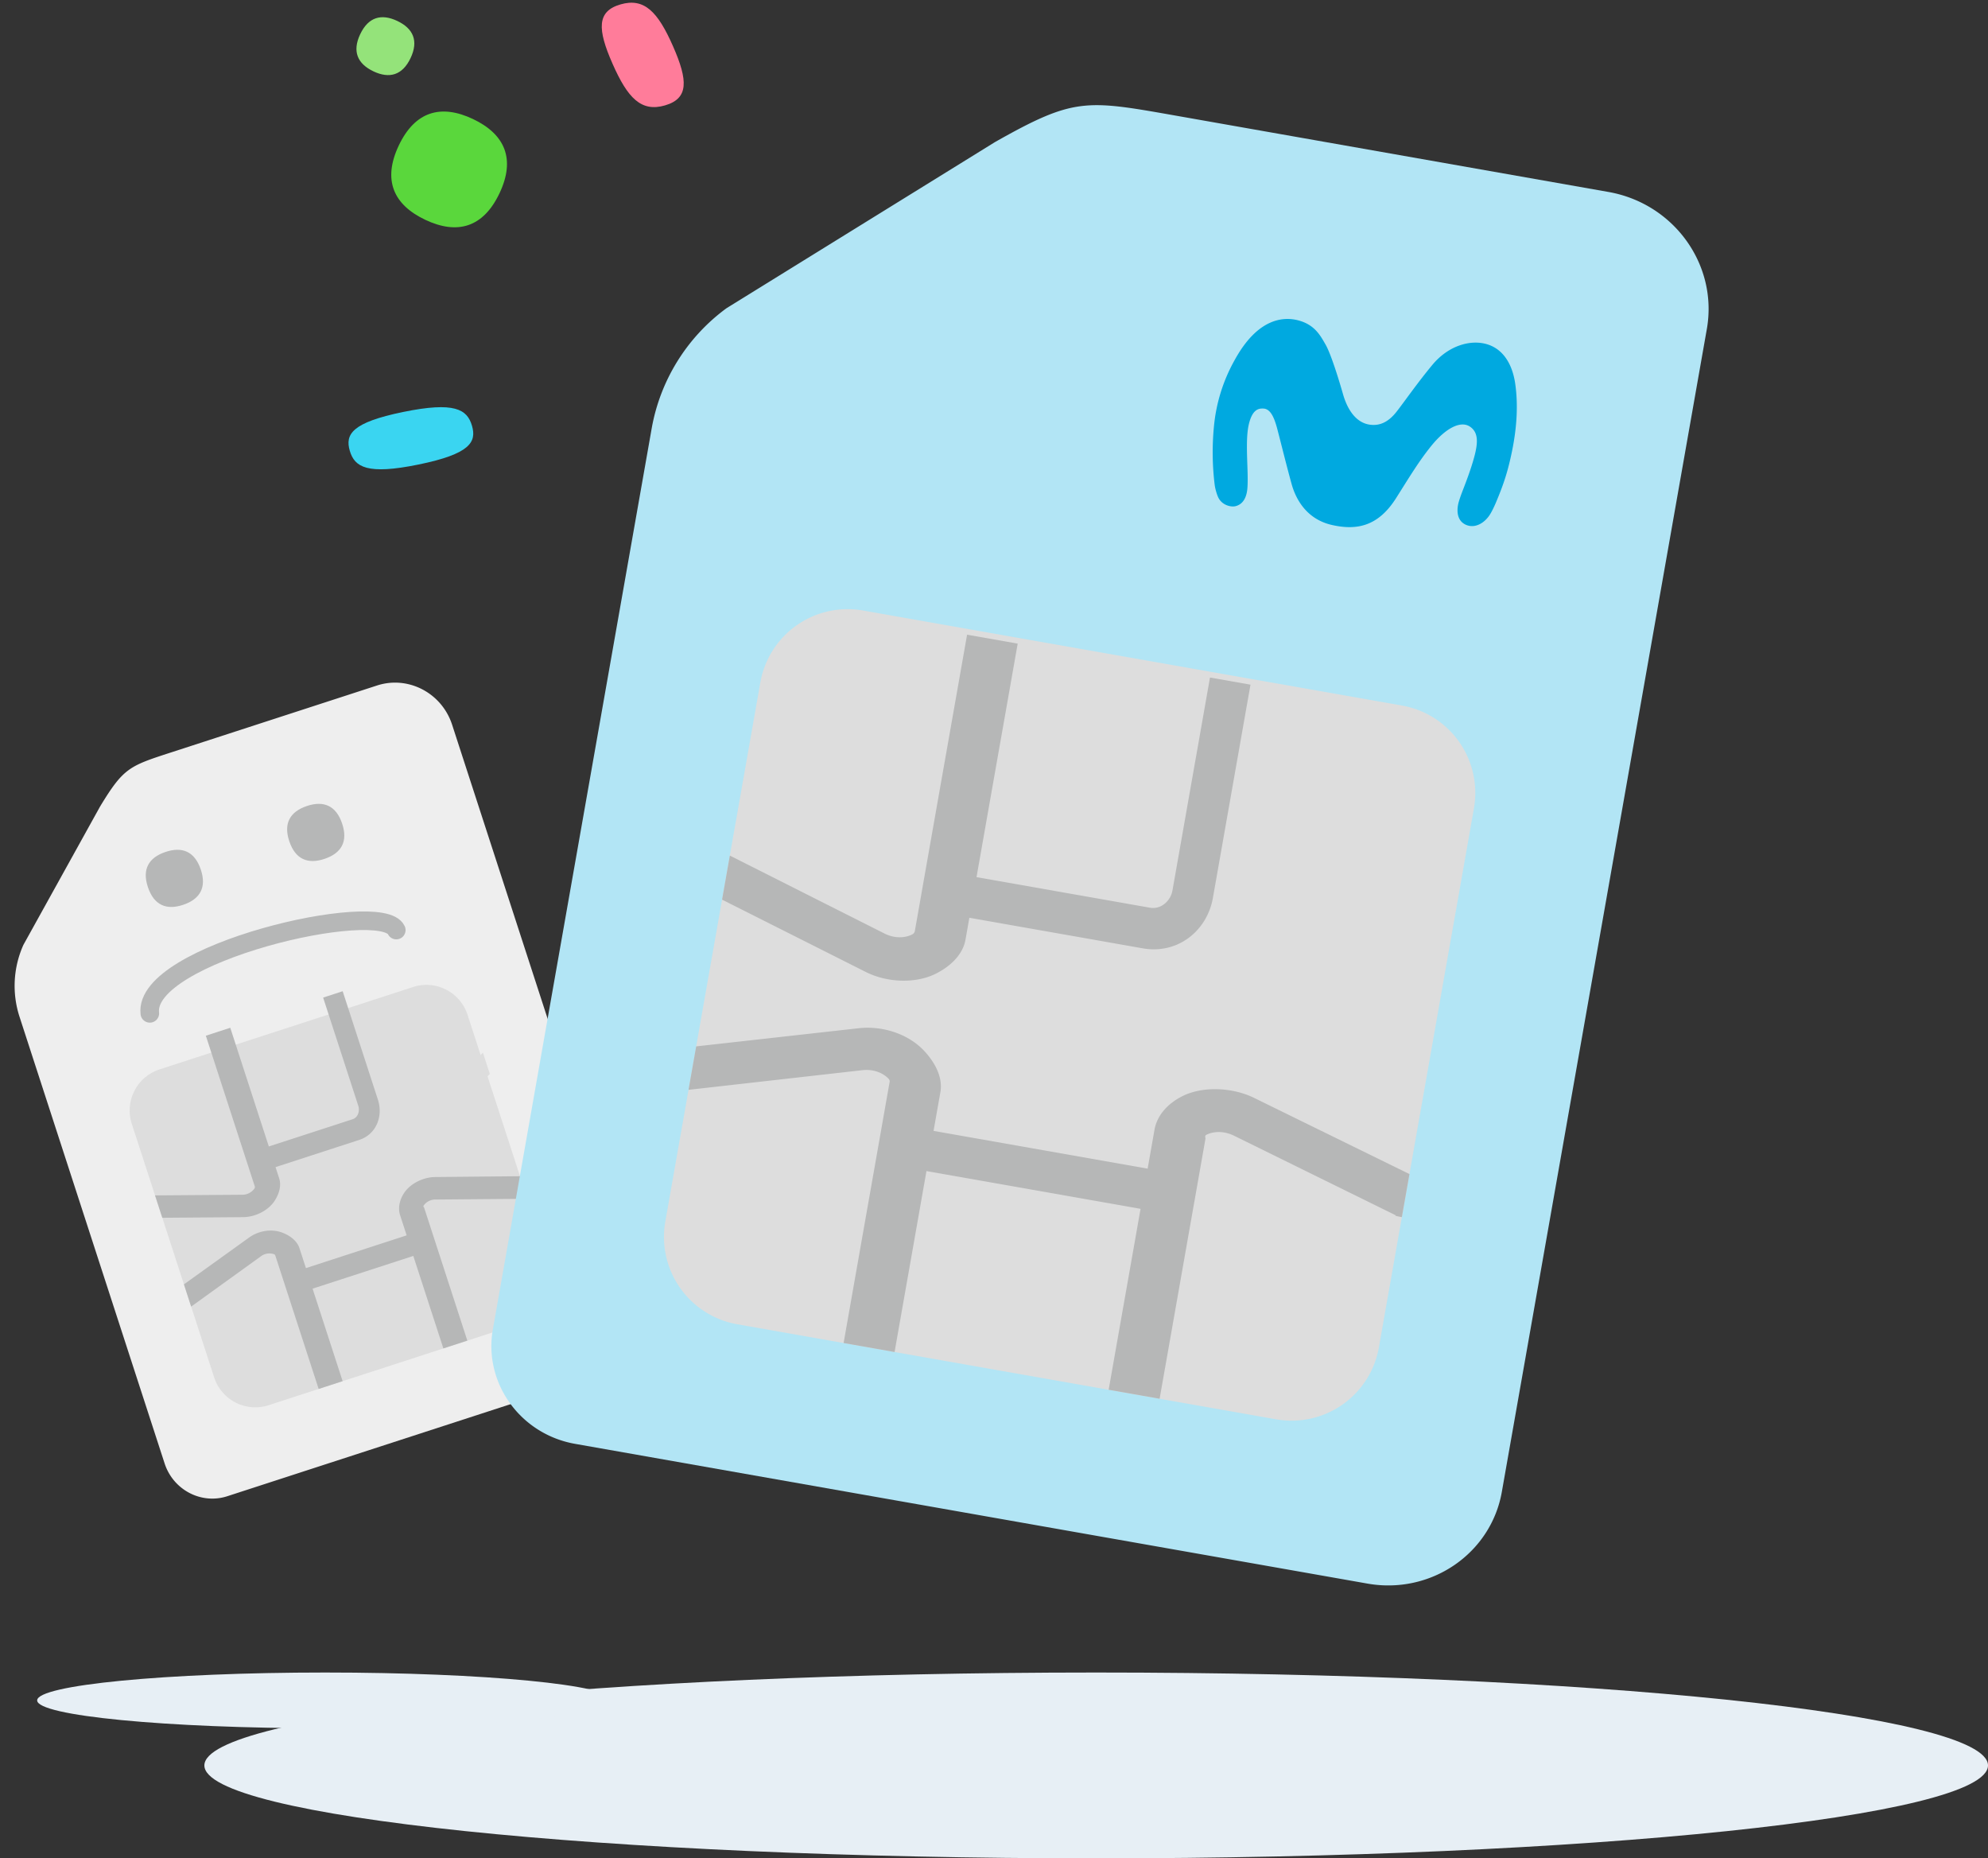 <svg xmlns="http://www.w3.org/2000/svg" width="107" height="100" viewBox="0 0 107 100">
    <rect x="0" y="0" width="107" height="100" fill="#333333" stroke="none"/>
    <g fill="none" fill-rule="evenodd">
        <path fill="#E7EFF5" d="M107 95c0 2.761-21.49 5-48 5s-48-2.239-48-5 21.49-5 48-5 48 2.239 48 5"/>
        <path fill="#E7EFF5" d="M33 91.5c0 .828-6.94 1.5-15.5 1.5C8.94 93 2 92.328 2 91.5S8.94 90 17.5 90c8.56 0 15.5.672 15.5 1.5"/>
        <path fill="#EEE" d="M34.41 70.008c.535 1.648-.34 3.41-1.955 3.935l-20.22 6.57c-1.4.454-2.91-.335-3.375-1.764L1.053 54.72a5.383 5.383 0 0 1 .207-3.876L5.386 43.4c1.262-2.079 1.569-2.179 3.805-2.906l11.103-3.607c1.676-.544 3.484.4 4.04 2.11l10.076 31.01z"/>
        <path fill="#B6B7B7" d="M17.472 46.215c.9-.303 1.27-.93.942-1.9-.327-.97-1-1.246-1.9-.942-.9.303-1.27.93-.942 1.9.327.97 1 1.246 1.9.942zM9.864 48.687c.9-.303 1.269-.93.942-1.9-.328-.97-1.001-1.246-1.901-.942-.9.303-1.27.93-.942 1.9.328.97 1.001 1.246 1.9.942z"/>
        <path fill="#DDD" d="M8.59 57.545a2.325 2.325 0 0 0-1.497 2.928l4.437 13.654a2.325 2.325 0 0 0 2.93 1.488l13.643-4.432a2.325 2.325 0 0 0 1.497-2.928l-4.437-13.654a2.325 2.325 0 0 0-2.931-1.488L8.589 57.545z"/>
        <path fill="#B6B7B7" d="M21.54 65.406l.347 1.07-5.421 1.762-.348-1.07c-.13-.402-.512-.684-.93-.841-.567-.213-1.26-.108-1.78.266L9.9 69.113l.388 1.196 3.746-2.7a.766.766 0 0 1 .714-.12c.063.024.07.071.078.098l2.325 7.154 1.29-.42-1.617-4.977 5.421-1.761 1.618 4.977 1.29-.42-2.324-7.153c-.01-.027-.066-.058-.029-.114a.774.774 0 0 1 .651-.325l4.75-.039c.037 0-.09.048.17-.032l-.385-1.184-4.56.044c-.641.004-1.342.351-1.675.857-.246.373-.343.81-.213 1.212zM19.288 59.516c.08.248-.004.612-.312.712l-4.507 1.464-2.075-6.387-1.315.428 2.631 8.098a.14.14 0 0 1-.018.13.802.802 0 0 1-.666.33l-4.681.035.391 1.204 4.352-.034c.652-.007 1.339-.35 1.68-.86.252-.377.388-.829.257-1.232l-.195-.6 4.507-1.465c.918-.298 1.292-1.276 1.003-2.165l-1.896-5.835-1.052.342 1.896 5.835z"/>
        <path fill="#DDD" d="M22.383 61.94l3.981-4.151-.373-1.148-4.453 4.648c-.213.225-.261.574-.028.754.234.18.66.122.873-.103z"/>
        <path stroke="#B6B7B7" stroke-linecap="round" stroke-linejoin="round" d="M8.064 54.53c-.384-3.234 12.474-6.195 13.265-4.482"/>
        <g>
            <path fill="#B2E5F5" d="M80.833 80.28c-.586 3.326-3.823 5.536-7.23 4.935l-42.65-7.52c-2.952-.52-4.934-3.28-4.426-6.163l8.55-48.485a10.238 10.238 0 0 1 4.023-6.46l14.45-8.94c4.234-2.394 4.882-2.28 9.6-1.448l23.42 4.13c3.534.623 5.905 3.926 5.297 7.377L80.833 80.28z"/>
            <path fill="#00A9E0" d="M66.438 19.402a8.99 8.99 0 0 0-1.1 3.547 14.392 14.392 0 0 0 .04 3.142c.031.228.107.477.174.636.192.457.689.564.922.516.254-.052.585-.254.657-.898.035-.31.022-.783.014-1.046-.024-.806-.082-1.786.063-2.434.195-.867.558-.89.792-.88.394.016.594.515.751 1.113.187.715.498 1.976.767 2.948.243.877.848 1.909 2.184 2.207 1.362.304 2.494.048 3.446-1.459.713-1.127 1.22-1.976 1.892-2.805.772-.953 1.571-1.36 2.066-1.038.46.3.451.833.26 1.57-.169.651-.435 1.348-.633 1.86-.072.185-.213.559-.255.777-.082.427-.015.894.431 1.086.477.204.982-.092 1.27-.535.115-.175.246-.454.331-.654.427-1.012.654-1.708.876-2.8.26-1.278.326-2.489.169-3.594-.15-1.057-.636-1.839-1.454-2.116-.905-.306-2.129.032-3.006 1.088-.809.974-1.523 2.005-1.927 2.52-.41.523-.877.788-1.462.696-.715-.112-1.177-.785-1.42-1.633-.211-.74-.644-2.157-.94-2.673-.279-.485-.586-1.081-1.495-1.31-.72-.18-2.138-.175-3.413 2.169z"/>
            <path fill="#DDD" d="M46.458 32.853a4.772 4.772 0 0 0-5.533 3.864l-5.117 29.021a4.772 4.772 0 0 0 3.878 5.523l28.997 5.113a4.772 4.772 0 0 0 5.532-3.864l5.118-29.021a4.772 4.772 0 0 0-3.878-5.523l-28.997-5.113z"/>
            <path fill="#B6B7B7" d="M62.138 60.792l-.369 2.094-11.522-2.032.369-2.094c.138-.785-.292-1.602-.906-2.245-.833-.871-2.195-1.33-3.492-1.185l-8.747.977-.413 2.338 9.353-1.057c.651-.072 1.146.178 1.411.456.092.096.06.18.05.233l-2.467 13.992 2.744.484 1.716-9.736 11.523 2.032-1.717 9.736 2.743.483 2.467-13.992c.01-.053-.064-.156.055-.215.344-.17.902-.235 1.49.056l8.686 4.275c.068.034-.207-.001.34.103l.409-2.317-8.348-4.093c-1.17-.58-2.772-.644-3.852-.11-.798.394-1.384 1.032-1.523 1.817zM63.1 47.936c-.085.489-.57 1.021-1.21.908L52.559 47.2l2.216-12.566-2.724-.48-2.81 15.933a.26.26 0 0 1-.152.2c-.342.172-.9.24-1.483-.053l-8.324-4.194-.418 2.37 7.74 3.895c1.16.582 2.694.63 3.769.088.794-.4 1.452-1.032 1.592-1.826l.208-1.181 9.333 1.645c1.901.335 3.466-.959 3.775-2.71l2.024-11.478-2.18-.384-2.023 11.478z"/>
            <path fill="#DDD" d="M67.012 54.85l11.045-4.26.472-2.675-12.36 4.777c-.594.233-1.021.883-.788 1.48.233.596 1.035.912 1.63.679z"/>
            <g>
                <path fill="#3AD5F1" d="M18.826 24.256c.26.884.938 1.307 3.703.74 2.764-.567 3.133-1.204 2.874-2.088-.259-.884-.938-1.306-3.702-.74-2.764.567-3.133 1.204-2.875 2.088z"/>
                <path fill="#FF7C9A" d="M35.79 5.672c1.28-.37 1.249-1.333.432-3.188C35.405.628 34.676-.133 33.397.237c-1.278.37-1.248 1.334-.43 3.189.816 1.855 1.545 2.616 2.824 2.246z"/>
                <path fill="#5AD73C" d="M22.888 11.827c1.717.814 3.118.425 3.996-1.426.877-1.85.29-3.181-1.427-3.996-1.716-.813-3.118-.424-3.995 1.427-.876 1.85-.29 3.182 1.426 3.995z"/>
                <path fill="#94E37A" d="M20.1 3.84c.859.406 1.56.211 1.998-.714.439-.926.145-1.591-.714-1.998-.858-.407-1.558-.212-1.997.713-.439.926-.146 1.591.713 1.998z"/>
            </g>
        </g>
    </g>
</svg>
